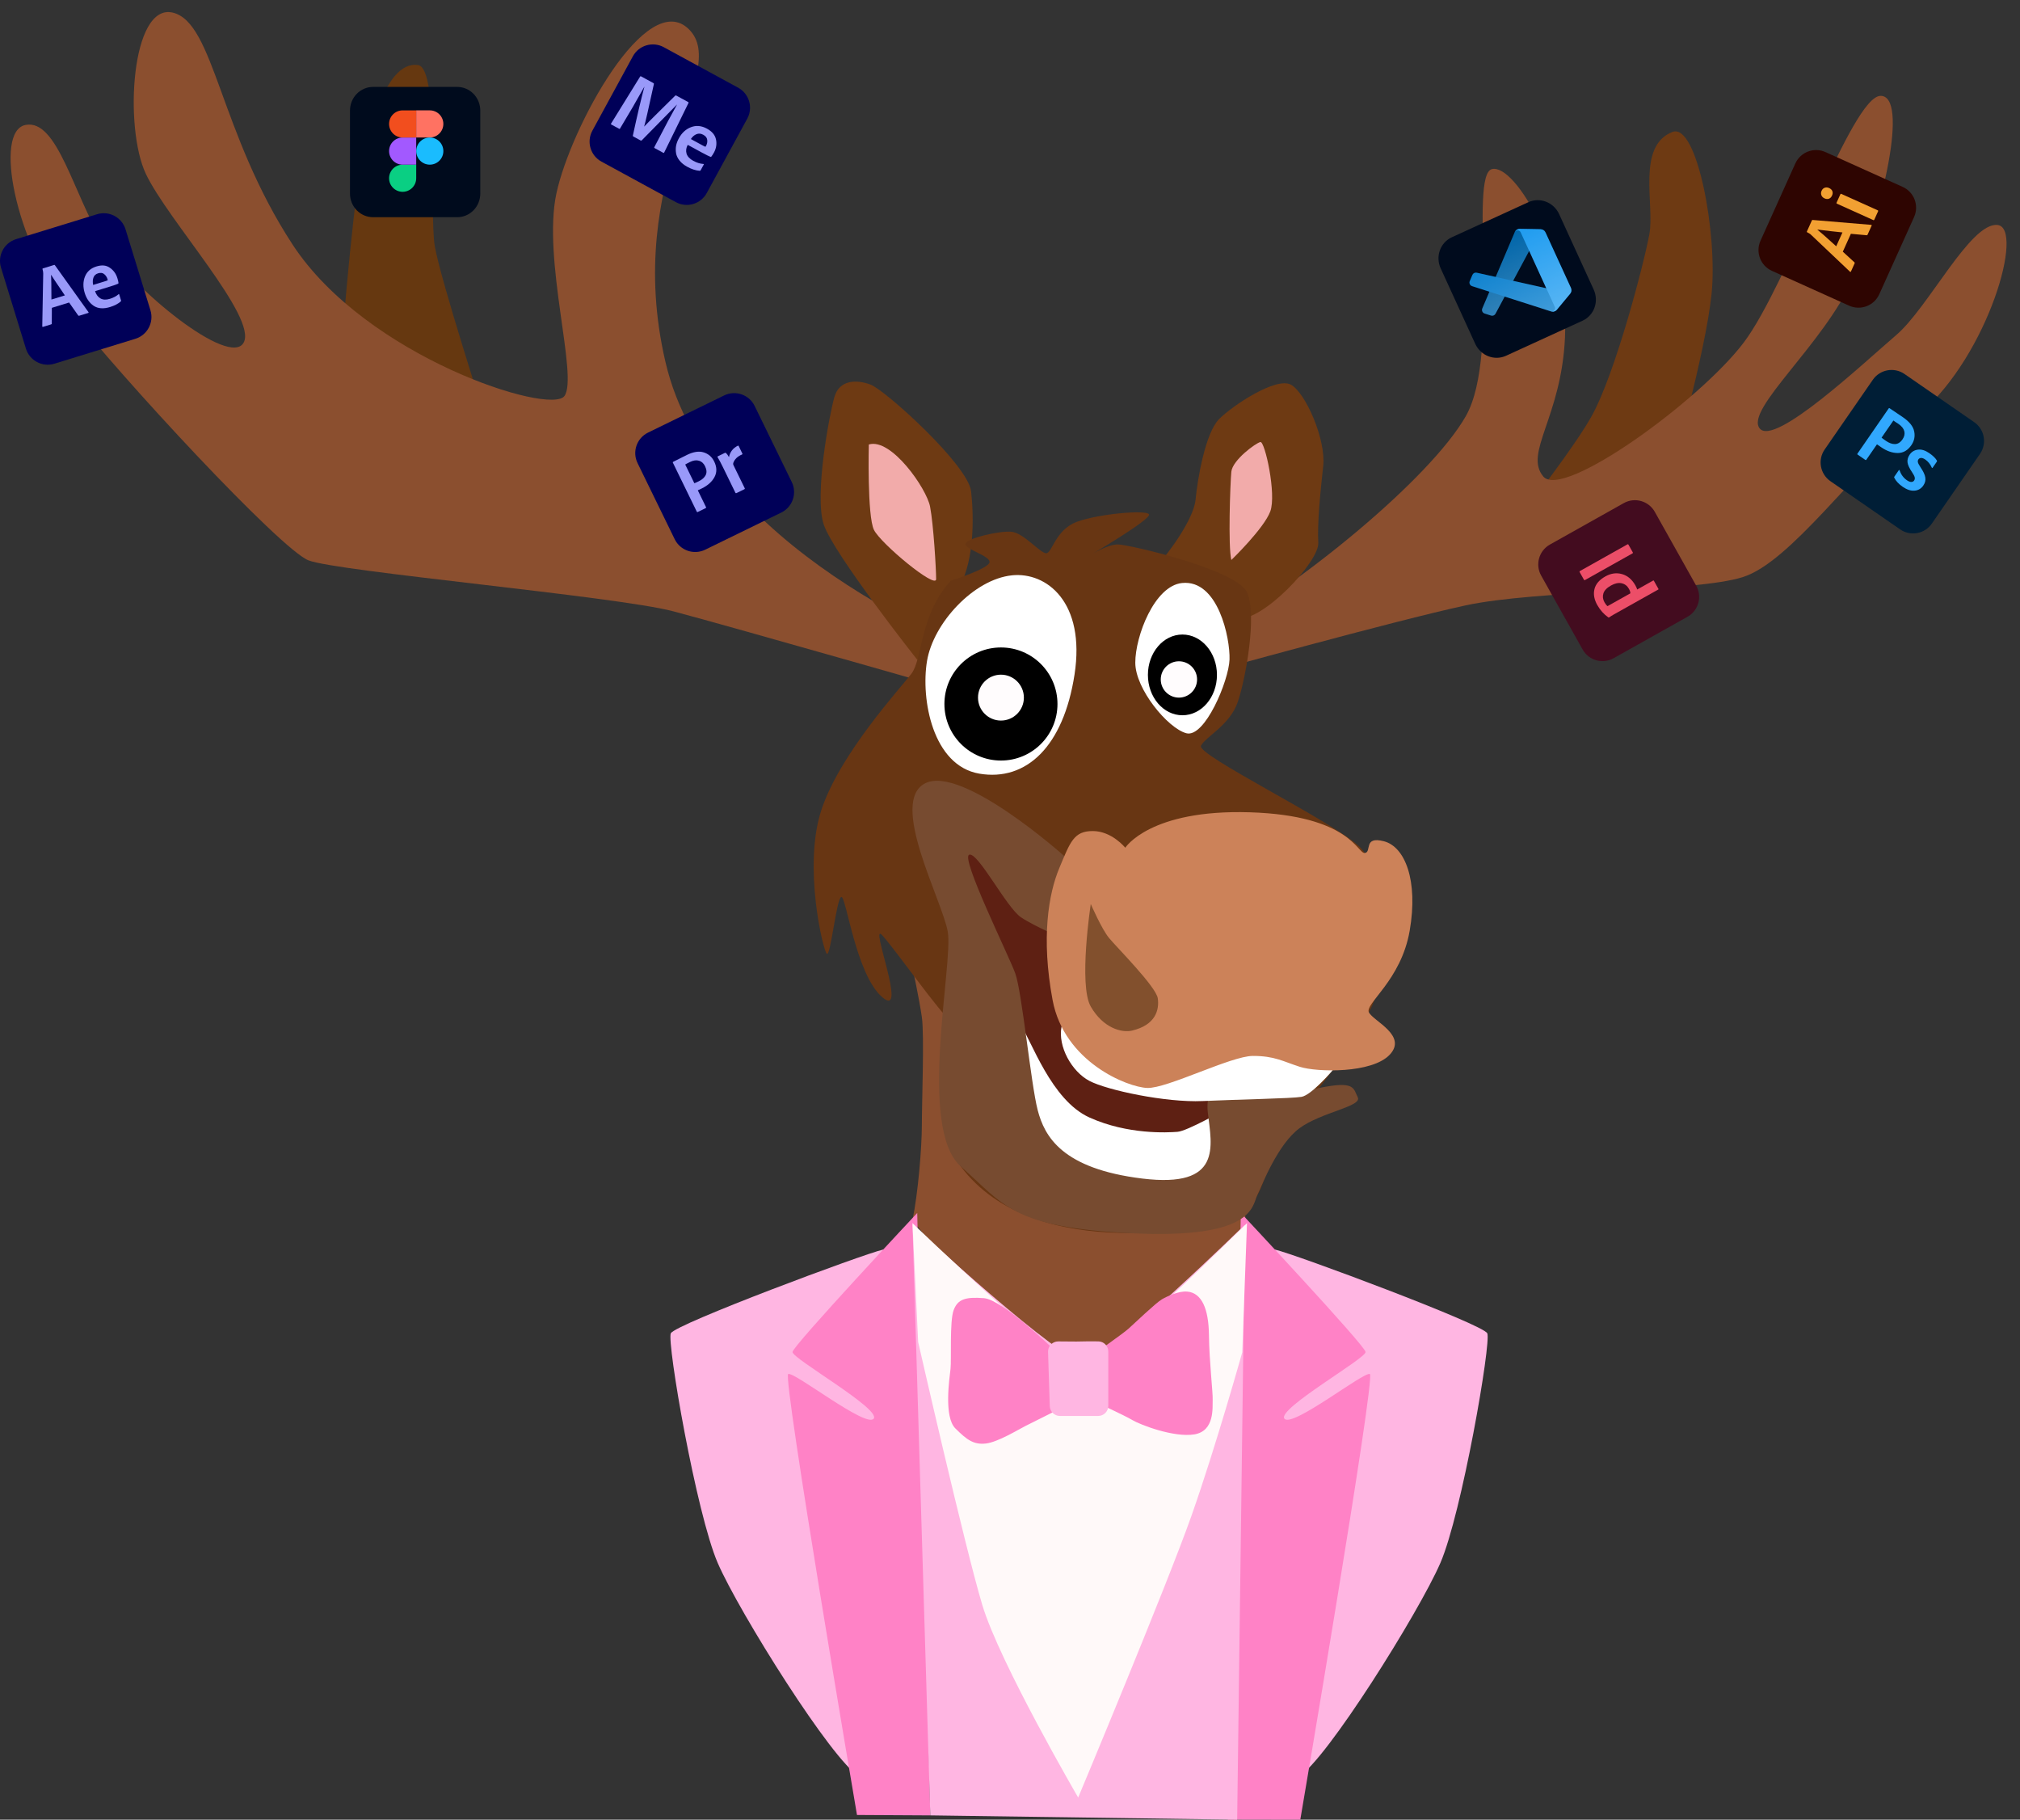 <?xml version="1.0" encoding="UTF-8"?>
<svg xmlns="http://www.w3.org/2000/svg" xmlns:xlink="http://www.w3.org/1999/xlink" viewBox="0 0 1844.86 1661.58">
  <rect x="0" y="0" width="1844.86" height="1661.58" fill="#333333" stroke="none"/>
  <defs>
    <style>
      .cls-1 {
        fill: #f24e1e;
      }

      .cls-1, .cls-2, .cls-3, .cls-4, .cls-5, .cls-6, .cls-7, .cls-8, .cls-9, .cls-10, .cls-11, .cls-12, .cls-13, .cls-14, .cls-15, .cls-16, .cls-17, .cls-18, .cls-19, .cls-20, .cls-21, .cls-22, .cls-23, .cls-24, .cls-25, .cls-26, .cls-27, .cls-28, .cls-29, .cls-30, .cls-31, .cls-32, .cls-33, .cls-34 {
        stroke-width: 0px;
      }

      .cls-2 {
        fill: #f2abaa;
      }

      .cls-3 {
        fill: #000058;
      }

      .cls-35 {
        clip-path: url(#clippath);
      }

      .cls-4 {
        fill: none;
      }

      .cls-5 {
        fill: #9999f9;
      }

      .cls-6 {
        fill: #ff7262;
      }

      .cls-36 {
        opacity: .25;
      }

      .cls-36, .cls-23 {
        mix-blend-mode: overlay;
      }

      .cls-7 {
        fill: #5e2013;
      }

      .cls-8 {
        fill: #774b30;
      }

      .cls-9 {
        fill: #f2a032;
      }

      .cls-10 {
        fill: #430c1f;
      }

      .cls-11 {
        fill: #663810;
      }

      .cls-12 {
        fill: #fff9f9;
      }

      .cls-13 {
        fill: #000b1d;
      }

      .cls-14 {
        fill: #000;
      }

      .cls-15 {
        fill: #8b4f2f;
      }

      .cls-16 {
        fill: #a259ff;
      }

      .cls-17 {
        fill: #1f9cf0;
      }

      .cls-18 {
        fill: #cc8259;
      }

      .cls-19 {
        fill: #001e36;
      }

      .cls-20 {
        fill: #ffb6e2;
      }

      .cls-21 {
        fill: #ec4e68;
      }

      .cls-22 {
        fill: #1abcfe;
      }

      .cls-23 {
        fill: url(#Namnlös_övertoning_2);
        fill-rule: evenodd;
      }

      .cls-23, .cls-37 {
        isolation: isolate;
      }

      .cls-24 {
        fill: #683613;
      }

      .cls-25 {
        fill: #ff82c6;
      }

      .cls-26 {
        fill: #6e3a13;
      }

      .cls-27 {
        fill: #2e0501;
      }

      .cls-28 {
        fill: #0065a9;
      }

      .cls-29 {
        fill: #82502d;
      }

      .cls-30 {
        fill: #fffcfd;
      }

      .cls-31 {
        fill: #0acf83;
      }

      .cls-32 {
        fill: #fff;
      }

      .cls-33 {
        fill: #31a8fe;
      }

      .cls-34 {
        fill: #007acc;
      }
    </style>
    <clipPath id="clippath">
      <rect class="cls-4" x="319.65" y="79.36" width="118.98" height="118.98"/>
    </clipPath>
    <linearGradient id="Namnlös_övertoning_2" data-name="Namnlös övertoning 2" x1="1459.22" y1="283.27" x2="1459.22" y2="201.17" gradientTransform="translate(-41.93 642.23) rotate(-24.61)" gradientUnits="userSpaceOnUse">
      <stop offset="0" stop-color="#fff"/>
      <stop offset="1" stop-color="#fff" stop-opacity="0"/>
    </linearGradient>
  </defs>
  <g class="cls-37">
    <g id="_älg" data-name="älg">
      <g id="Lager_1-2" data-name="Lager 1">
        <g id="_älg_röd" data-name=" älg röd">
          <g id="_älg_rätt_vänd" data-name=" älg rätt vänd">
            <path id="hals" class="cls-15" d="M833.36,1114.18c5.08-24.35,8.57-66.09,8.57-86.96s2.32-82.32,0-98.55c-2.32-16.23-8.57-45.18-8.57-45.18l364.5,53.87-60.29,140.88s-2.32,13.91,0,35.94c2.32,22.03-146.4,195.94-146.4,195.94l-157.81-195.94h0Z"/>
            <g id="tröja">
              <path class="cls-20" d="M806.61,1140.97c-18.82,4.32-190.2,68.21-193.96,76.48-3.76,8.27,23.3,164.62,42.85,209.72,19.55,45.1,104.85,181.16,129.1,194.68,24.24,13.53,22.02-480.88,22.02-480.88h0Z"/>
              <path class="cls-25" d="M837.72,1107.56s-113.44,121.05-113.92,126.94c-.49,5.89,81.03,52.05,74.15,60.89-6.87,8.84-72.68-43.21-78.08-40.76s62.82,402.63,62.82,402.63l66.92.38-11.89-550.08"/>
              <path class="cls-20" d="M1164.37,1140.97c18.82,4.32,190.2,68.21,193.96,76.48s-23.3,164.62-42.85,209.72c-19.55,45.1-104.85,181.16-129.1,194.68-24.24,13.53-22.02-480.88-22.02-480.88h0Z"/>
              <path class="cls-25" d="M1133.26,1107.56s113.44,121.05,113.92,126.94c.49,5.89-81.03,52.05-74.15,60.89,6.87,8.84,72.68-43.21,78.08-40.76,5.4,2.45-63.56,406.95-63.56,406.95l-66.18-.12,11.89-553.9"/>
              <path class="cls-20" d="M833.36,1118.33l16.26,539.3,280.28,3.94,7.07-543.24s-126.25,122.99-145.71,125.71c-19.46,2.72-157.9-125.71-157.9-125.71h0Z"/>
              <path class="cls-12" d="M984.7,1641.35s81.09-193.79,103.53-257.47c22.44-63.68,46.31-149.08,46.31-149.08l4.34-117.96s-133.16,132.43-150.53,132.43-155-132.43-155-132.43l5.2,108.55s42.7,187.43,58.62,240.26c15.92,52.83,87.53,175.69,87.53,175.69h0Z"/>
              <path class="cls-25" d="M1084.06,1179.33c13.58,1.05,19.8,15.84,20.08,39.88.28,24.04,3.68,52.31,3.4,59.11-.28,6.8,1.98,28.29-16.69,31.41-18.67,3.11-49.5-8.77-56.57-13.01-7.07-4.25-34.79-16.97-34.79-16.97l-1.41-42.71s27.15-18.95,32.53-23.76c5.37-4.81,25.17-23.76,30.55-26.87,5.37-3.11,15.56-7.64,22.91-7.07h0Z"/>
              <path class="cls-25" d="M961.93,1231.79s-46.44-45.18-63.38-46.44c-16.95-1.26-23.85.94-27.61,10.98-3.76,10.04-1.88,45.18-2.83,53.65s-6.27,43.62,4.39,54.28c10.67,10.67,16.95,15.06,27.93,13.81,10.98-1.26,29.81-12.86,36.08-16,6.27-3.14,32.63-16.32,32.63-16.32l-7.22-53.97h0Z"/>
              <path class="cls-20" d="M982.59,1224.98c6.82-.23,14.6-.22,20.46-.16,5.09.05,9.15,4.2,9.15,9.29v49.53c0,5.13-4.16,9.29-9.29,9.29h-34.86c-5.01,0-9.12-3.98-9.29-9l-1.58-49.49c-.17-5.27,4.08-9.62,9.36-9.59l16.04.12h0Z"/>
            </g>
            <g id="horn_och_blommor" data-name="horn och blommor">
              <g id="horn">
                <path class="cls-11" d="M381.7,59.36c20.35,2.72,10.07,135.06,15.43,165.65,5.37,30.59,45.07,153.79,45.07,153.79l-131.85-43.42s10.94-139.46,17.92-173.19c6.99-33.72,21.87-107.04,53.42-102.83h0Z"/>
                <path class="cls-15" d="M910.29,604.25c-34.42-14.75-262.96-103.68-302.55-273.8-39.59-170.12,60.07-265.36,21.47-303.69-38.6-38.32-107.89,89.12-121.01,149.68-13.11,60.57,20.09,167.12,7.33,185.12-12.76,18-181.17-35.76-248.21-138.09C200.29,121.13,195.82,20.62,157.84,11.54c-37.99-9.1-44.76,104.78-24.6,147.28,20.16,42.49,102.02,130.92,89.28,154.05-12.74,23.12-101.72-48.87-128.54-91.85-26.82-42.98-41.43-112.68-70.65-106.93-29.21,5.75-9.36,106.2,38.56,168.08,47.92,61.88,194.14,219.32,219.82,229.48,25.68,10.17,281.16,32.83,333.01,46.49,51.85,13.66,290.57,82.04,290.57,82.04l5-35.92h0Z"/>
                <path class="cls-26" d="M1527.53,120.47c22.36-8.57,41.39,93.65,35.6,148.29-5.79,54.65-36.07,160.25-36.07,160.25l-127.73,85.84-45.23.71s77.01-95.69,99.02-134.63c22.01-38.93,48.36-140.48,53.26-167.18,4.9-26.69-11.92-80.62,21.16-93.3h0Z"/>
                <path class="cls-15" d="M1100.63,581.99c83.86-45.06,205.5-144.7,238.14-202.07,32.64-57.38,2.16-220.83,23.97-225.55,21.8-4.72,69.8,80.55,66.57,153.51-3.23,72.95-37.71,105.58-19.87,127.17,17.84,21.59,143.26-69.33,183.25-122.45,39.99-53.12,98.54-224.64,124.78-225.06,26.24-.41,1.67,106.42-25.09,166.62-26.76,60.2-98.73,119.66-85.34,136.95s95.09-59.82,124.69-85.07c29.59-25.25,67.74-103.13,92.57-100.61,24.83,2.52-8.35,118.24-70.21,171.71-61.86,53.47-118.88,136.02-162.41,149.82-43.53,13.81-187.91,11.7-253.31,25.86-65.39,14.15-238.16,62.07-238.16,62.07l.41-32.89h.01Z"/>
              </g>
            </g>
            <g id="ansiktetet">
              <g id="_öron" data-name=" öron">
                <path class="cls-26" d="M877.11,534.26c12.48-24.06,12.48-61.49,9.8-85.56s-78.43-92.49-91.8-97.5c-13.37-5-28.52-4.11-32.97,11.04-4.45,15.15-18.71,90.01-9.8,116.75,8.91,26.74,85.47,123.56,85.47,123.56l39.3-68.3Z"/>
                <path class="cls-26" d="M1057.71,515.57c7.79-8.64,32.4-40.59,34.2-59.42,1.79-18.83,8.97-60.97,21.52-73.53,12.56-12.56,52.01-38.61,65.46-31.41,13.45,7.21,32.28,50.25,29.59,74.45-2.69,24.21-5.48,52.77-4.48,69.94,1,17.17-50.84,72.15-73.84,69.26-23.01-2.9-72.45-49.29-72.45-49.29h0Z"/>
                <path class="cls-2" d="M793.48,405.87c20.49-6.3,52.8,40.2,55.96,56.75,3.15,16.55,5.52,56.75,5.52,66.2s-50.44-32.31-56.75-44.92c-6.3-12.61-4.73-78.03-4.73-78.03Z"/>
                <path class="cls-2" d="M1124.58,511.33c-3.07-12.33-1.04-69.9,0-80.58s22.42-26.31,26.54-27.13,14.8,47.69,9.04,63.32c-5.76,15.63-35.58,44.4-35.58,44.4Z"/>
              </g>
              <path id="ansikte" class="cls-24" d="M868.42,530.17c-28.89,31.68-25.56,71.35-36.08,85.07-10.51,13.71-65.49,73.35-82.26,124.6-16.77,51.25,1.62,128.12,5.04,131.06,3.43,2.94,8.81-50.4,13.21-51.87,4.4-1.47,13.22,70.72,37.44,91.51,24.22,20.8-12.47-70.22,0-56.52,12.47,13.7,52.64,70.96,62.65,78.3,10.01,7.34-24.59,87.89,9.1,132.81,33.69,44.92,90.96,59.52,145.99,60.64,55.03,1.12,90.96,1.12,114.55-21.34,23.58-22.46,17.23-55.46,35.59-74.65,18.36-19.19,60.92-70.09,79.28-110.99,18.36-40.89,13.35-122.66-11.68-146.03-25.04-23.37-148.62-83.36-144.4-91.8,4.22-8.44,26.52-18.68,33.75-40.39,7.23-21.7,17.48-78.36,8.44-99.46-9.04-21.1-108.5-44-118.14-44s-25.05,9.73-25.05,9.73c0,0,56.19-32.92,53.53-37.24-2.66-4.32-46.88-.33-66.17,6.98-19.28,7.32-22.28,28.26-27.59,28.59-5.32.33-20.62-18.62-31.92-19.62-11.31-1-40.89,5.98-41.89,10.97-1,4.99,21.95,10.64,21.95,16.63s-35.31,17.02-35.31,17.02v-.02Z"/>
              <g id="MUN">
                <path class="cls-7" d="M861.93,768.39c22.97-15.14,91.41,35.61,134.28,57.04,42.87,21.43,49.98,144.58,82.79,146,32.8,1.42,124.65,1.88,109.66,30.11-15,28.22-42.22,59.41-65.7,79.34-23.47,19.93-111.38,29.09-136.83,15.92-25.45-13.17-93.73-27.41-90.6-79.48,3.13-52.07-33.6-248.93-33.6-248.93h0Z"/>
                <path class="cls-32" d="M931.12,933.82c11,16.49,28.86,70.78,63.91,86.59,35.05,15.81,71.47,13.74,80.4,13.06s42.6-19.93,42.6-19.93l-18.56,87.27-138.81-17.18-29.55-73.53v-76.28h0Z"/>
                <path class="cls-8" d="M972.05,781.72s-93.12-83.26-126.9-66.57c-33.79,16.69,15.24,106.39,20.45,135.6,5.22,29.2-27.77,179.45,11.92,214.37,39.7,34.92,46.49,55.82,157.06,61.02,110.56,5.2,108.96-24.81,113.68-34.86,4.72-10.04,18.79-46.52,38.61-61.13,19.82-14.6,57.37-19.82,53.19-28.16-4.17-8.35-2.44-15.33-35.28-8.55-32.85,6.77-61.43-8.41-71.26-8.41s-33.95.9-30.37,31.27c3.57,30.37,13.4,68.79-59.85,59.85-73.26-8.93-89.34-38.42-95.59-62.53-6.25-24.12-14.29-108.1-20.55-125.07-6.25-16.98-50.03-105.42-41.99-108.1,8.04-2.68,33.95,48.24,47.35,57.18,13.4,8.93,39.54,19.66,39.54,19.66v-75.55h-.01Z"/>
                <path class="cls-32" d="M969.52,937.36c-3.61,18.26,9.41,41.22,25.48,49.64,16.07,8.42,69.65,19.9,103.33,18.37,33.68-1.53,81.14-2.3,90.32-3.83,9.18-1.53,28.39-24.17,28.39-24.17v-16.39l-247.52-23.62h0Z"/>
              </g>
              <g id="näsa">
                <path class="cls-18" d="M1027.71,774.08s22.33-35.24,113.88-32.37c91.55,2.86,98.13,37.85,104.85,37.16,6.72-.69-1.73-15.7,17.52-10.7,19.24,5.01,31.4,35.76,23.53,81.53s-41.41,66.81-37.25,74.77c4.16,7.97,35.28,21.03,19.1,38.46-16.18,17.42-66.58,16.18-82.14,11.2-15.56-4.98-23.02-9.96-42.94-9.96s-78.4,29.87-96.45,29.25c-18.05-.62-75.91-23.65-86.49-80.27-10.58-56.62-3.73-97.08,6.22-120.72,9.96-23.65,13.07-33.6,30.49-33.6s29.68,15.25,29.68,15.25h0Z"/>
                <path class="cls-29" d="M1033.98,941.02c21.43-5.1,24.93-18.89,23.42-29.46-1.51-10.58-37.77-46.84-44.58-55.15-6.8-8.31-16.62-30.97-16.62-30.97,0,0-11.33,74.04,0,93.68,11.33,19.64,28.25,24.17,37.77,21.91h0Z"/>
              </g>
              <path class="cls-32" d="M1079.57,532.35c32.98-3.38,44,50.47,43.35,69.88-.65,19.41-22.65,71.82-39.47,67.29s-46.59-40.28-46.59-64.46,17.47-70.12,42.7-72.71h0Z"/>
              <g id="_öga" data-name=" öga">
                <path class="cls-32" d="M924.15,525.33c31.71-3.3,67.37,24.63,57.22,90.55-10.14,65.92-44.19,97.79-86.92,90.55-42.74-7.25-53.6-68.09-47.81-102.86,5.79-34.77,42.74-74.61,77.51-78.23h0Z"/>
              </g>
            </g>
          </g>
        </g>
      </g>
      <g id="propiler_1" data-name="propiler 1">
        <circle class="cls-14" cx="914.16" cy="642.83" r="51.63"/>
        <circle class="cls-30" cx="914.16" cy="637" r="20.95"/>
      </g>
      <g id="propiler_2" data-name="propiler 2">
        <ellipse class="cls-14" cx="1079.91" cy="616.25" rx="31.53" ry="36.86"/>
        <circle class="cls-30" cx="1076.7" cy="620.41" r="16.59"/>
      </g>
    </g>
    <g id="afterefekt">
      <path class="cls-3" d="M88.62,195.62l-73.92,22.75c-10.99,3.38-17.16,15.03-13.78,26.03l22.75,73.92c3.38,10.99,15.03,17.16,26.03,13.78l73.92-22.75c10.99-3.38,17.16-15.03,13.78-26.03l-22.75-73.92c-3.38-10.99-15.03-17.16-26.03-13.78Z"/>
      <path class="cls-5" d="M63.11,276.23l-15.75,4.85-.06,14.27c.07.41-.11.68-.56.82l-7.39,2.28c-.49.15-.74-.04-.75-.58l.87-47.94c.06-1.04-.16-2.46-.66-4.25-.09-.3.01-.49.31-.58l10.35-3.19c.3-.09.51-.02.63.21l30.67,42.85c.28.4.23.66-.16.78l-8.28,2.55c-.35.11-.64.03-.88-.22l-8.34-11.84ZM46.97,273.51l12.27-3.78c-.61-.94-1.85-2.78-3.71-5.49-1.86-2.72-3.59-5.26-5.18-7.63-1.59-2.37-2.82-4.26-3.69-5.67l-.07.02c.25,2.73.37,10.25.38,22.55Z"/>
      <path class="cls-5" d="M100.35,261.7l-13.53,4.16c1.02,3.14,2.67,5.36,4.96,6.65,2.29,1.29,5.16,1.41,8.61.35,3.15-.97,5.8-2.38,7.93-4.22.24-.29.41-.24.53.16l1.66,5.4c.11.35.05.69-.17,1.02-2.42,2.15-5.67,3.85-9.76,5.11-6.06,1.87-11.06,1.51-14.98-1.06-3.89-2.64-6.63-6.57-8.24-11.79s-1.59-10.41.25-14.97c1.84-4.56,5.32-7.63,10.44-9.2s8.97-1.11,12.26,1.17c3.34,2.26,5.63,5.42,6.88,9.46.62,2.02.96,3.48,1.02,4.38.06.36-.08.62-.41.77-1.22.59-3.7,1.46-7.45,2.62ZM85.07,260.17l9.76-3c2.12-.65,3.31-1.07,3.58-1.26-.01-.21-.09-.57-.24-1.06-.58-1.87-1.59-3.4-3.03-4.57-1.44-1.18-3.27-1.42-5.49-.74s-3.6,1.97-4.3,3.91-.79,4.18-.28,6.72Z"/>
    </g>
    <g id="figma">
      <g class="cls-35">
        <g>
          <path class="cls-13" d="M340.72,79.36h76.84c2.77,0,5.51.55,8.07,1.64,2.56,1.09,4.88,2.68,6.84,4.68,1.96,2.01,3.51,4.39,4.57,7.01,1.06,2.62,1.6,5.43,1.6,8.27v75.76c0,2.84-.54,5.65-1.6,8.27-1.06,2.62-2.61,5.01-4.57,7.01-1.96,2.01-4.28,3.6-6.84,4.68-2.56,1.08-5.3,1.64-8.07,1.64h-76.84c-2.77,0-5.51-.55-8.07-1.64-2.56-1.09-4.88-2.68-6.84-4.68-1.96-2.01-3.51-4.39-4.57-7.01-1.06-2.62-1.6-5.43-1.6-8.27v-75.76c0-2.84.54-5.65,1.6-8.27,1.06-2.62,2.61-5.01,4.57-7.01,1.96-2.01,4.28-3.6,6.84-4.68,2.56-1.09,5.3-1.64,8.07-1.64h0Z"/>
          <path class="cls-31" d="M367.73,175.14c6.85,0,12.39-5.55,12.39-12.39v-12.39h-12.39c-6.85,0-12.39,5.55-12.39,12.39s5.55,12.39,12.39,12.39Z"/>
          <path class="cls-16" d="M355.34,137.96c0-6.85,5.55-12.39,12.39-12.39h12.39v24.79h-12.39c-6.85,0-12.39-5.55-12.39-12.39Z"/>
          <path class="cls-1" d="M355.34,113.17c0-6.85,5.55-12.39,12.39-12.39h12.39v24.79h-12.39c-6.85,0-12.39-5.55-12.39-12.39Z"/>
          <path class="cls-6" d="M380.13,100.77h12.39c6.85,0,12.39,5.55,12.39,12.39s-5.55,12.39-12.39,12.39h-12.39v-24.79Z"/>
          <path class="cls-22" d="M404.92,137.96c0,6.85-5.55,12.39-12.39,12.39s-12.39-5.55-12.39-12.39,5.55-12.39,12.39-12.39,12.39,5.55,12.39,12.39Z"/>
        </g>
      </g>
    </g>
    <g id="pr">
      <path class="cls-3" d="M661.36,361.08l-69.5,33.92c-10.33,5.04-14.62,17.51-9.58,27.85l33.92,69.5c5.04,10.33,17.51,14.62,27.85,9.58l69.5-33.92c10.33-5.04,14.62-17.51,9.58-27.85l-33.92-69.5c-5.04-10.33-17.51-14.62-27.85-9.58Z"/>
      <path class="cls-5" d="M636.42,467.31l-21.9-44.87c-.16-.32-.1-.55.18-.69,2.93-1.55,7.09-3.63,12.49-6.27,6.14-3,11.34-3.79,15.6-2.37,4.29,1.35,7.46,4.13,9.51,8.34,2.49,5.09,2.57,9.81.26,14.15-2.29,4.27-6.16,7.73-11.6,10.39l-2.3,1.12c-.86.36-1.31.55-1.36.58l7.56,15.49c.16.32.05.58-.32.76l-7.39,3.61c-.33.16-.57.08-.73-.25ZM625.81,424.16l8.34,17.09c.7-.23,2.07-.84,4.11-1.84,2.93-1.43,5-3.27,6.2-5.52,1.18-2.3,1-5.02-.53-8.17-1.31-2.69-3.16-4.36-5.56-5.03-2.37-.73-5.07-.36-8.09,1.11-2.46,1.2-3.95,1.99-4.47,2.35Z"/>
      <path class="cls-5" d="M655.5,416.72l6.56-3.2c.37-.18.72-.12,1.04.18.82.74,1.71,1.97,2.66,3.69,1-4.79,3.71-8.26,8.13-10.42.33-.16.57-.08.73.25l3.42,7.01c.18.37.07.62-.32.76-4.16,1.74-6.84,4.34-8.03,7.79-.22.62-.15,1.28.19,1.97l10.34,21.18c.16.32.05.58-.32.76l-7.32,3.57c-.42.2-.72.12-.9-.25l-11.46-23.48c-1.83-3.75-3.46-6.8-4.89-9.14-.2-.3-.14-.53.18-.69Z"/>
    </g>
    <g id="me">
      <path class="cls-3" d="M674.15,80.08l-67.92-36.99c-10.1-5.5-22.74-1.77-28.24,8.33l-36.99,67.92c-5.5,10.1-1.77,22.74,8.33,28.24l67.92,36.99c10.1,5.5,22.74,1.77,28.24-8.33l36.99-67.92c5.5-10.1,1.77-22.74-8.33-28.24Z"/>
      <path class="cls-5" d="M584.68,69.82c.19-.25.45-.28.77-.11l11.33,6.17c.41.22.55.5.42.85-5.02,23.01-7.98,35.93-8.87,38.74l.07.04c1.73-1.88,6.53-6.7,14.39-14.47,7.94-7.79,12.56-12.35,13.88-13.69.31-.24.6-.29.87-.14l10.99,5.99c.32.17.42.41.32.7l-22.25,45.38c-.15.39-.43.47-.84.25l-7.94-4.32c-.36-.2-.46-.45-.28-.77,9.56-18.42,16.48-31.39,20.74-38.88l-.07-.04c-.91,1.03-11.63,11.92-32.14,32.67-.31.24-.62.28-.94.11l-6.65-3.62c-.45-.25-.61-.54-.49-.88,4.09-18.93,7.6-33.78,10.53-44.53l-.07-.04c-6.36,11.47-13.76,24.19-22.2,38.18-.17.32-.44.38-.8.18l-7.13-3.88c-.41-.22-.49-.5-.25-.84l26.59-43.01Z"/>
      <path class="cls-5" d="M641.73,139.69l-13.64-7.43c-1.46,2.79-1.81,5.48-1.05,8.07.83,2.57,2.87,4.74,6.13,6.51s6.33,2.71,9.34,2.88c.32.06.39.24.22.56l-2.78,5.1c-.22.41-.51.61-.85.59-3.57-.24-7.34-1.44-11.32-3.61-3.03-1.65-5.42-3.57-7.16-5.75-1.74-2.18-2.8-4.44-3.18-6.76-.38-2.32-.36-4.61.04-6.86.47-2.27,1.32-4.52,2.53-6.74,2.69-4.94,6.38-8.31,11.05-10.12,4.75-1.82,9.61-1.38,14.59,1.33,4.7,2.56,7.47,5.89,8.29,9.98.82,4.09.21,8.02-1.84,11.78-.77,1.41-1.56,2.65-2.38,3.73-.22.29-.5.38-.84.25-1.37-.51-3.74-1.69-7.14-3.53ZM630.97,126.96l9.64,5.25c2.13,1.16,3.35,1.77,3.67,1.82.14-.16.34-.46.59-.92.94-1.72,1.28-3.54,1.03-5.44-.21-1.88-1.42-3.42-3.64-4.63s-4.21-1.32-6.24-.49c-1.97.81-3.65,2.28-5.04,4.4Z"/>
    </g>
    <g id="ps">
      <path class="cls-19" d="M1803.03,385.48l-63.63-43.97c-9.46-6.54-22.43-4.17-28.97,5.29l-43.97,63.63c-6.54,9.46-4.17,22.43,5.29,28.97l63.63,43.97c9.46,6.54,22.43,4.17,28.97-5.29l43.97-63.63c6.54-9.46,4.17-22.43-5.29-28.97Z"/>
      <path class="cls-33" d="M1696.35,414.29l28.62-41.42c.2-.3.46-.34.75-.14,3.28,2.14,7.4,4.93,12.37,8.36,5.85,4.04,9.23,8.32,10.13,12.82.94,4.53.08,8.72-2.58,12.58-3.31,4.79-7.46,7.17-12.46,7.16-5-.02-10.07-1.8-15.2-5.34l-3.75-2.59-9.74,14.1c-.23.34-.52.39-.86.16l-7.06-4.88c-.34-.23-.41-.5-.2-.8ZM1729.23,383.98l-10.8,15.63c.54.5,1.88,1.49,4.05,2.98,2.84,1.96,5.56,2.93,8.14,2.91,2.66-.04,4.97-1.48,6.93-4.32,1.73-2.5,2.27-4.97,1.64-7.41-.59-2.41-2.35-4.63-5.28-6.65-.72-.5-1.46-.98-2.21-1.43l-1.72-1.19-.76-.53Z"/>
      <path class="cls-33" d="M1764.28,426.98c-1.35-3.12-3.32-5.58-5.91-7.37-1.48-1.03-2.78-1.51-3.88-1.46-1.06.08-1.85.5-2.38,1.27s-.7,1.65-.51,2.65c.21.96,1.01,2.48,2.39,4.56,2.58,3.79,4.05,6.93,4.4,9.42.42,2.48-.19,4.9-1.83,7.28-1.99,2.88-4.7,4.45-8.14,4.7-3.36.24-6.91-.93-10.64-3.51s-6.32-5.37-7.76-8.36c-.2-.26-.18-.56.06-.9l4.08-5.91c.12-.17.23-.25.35-.23.19,0,.29.08.32.22,1.35,3.94,3.6,6.99,6.74,9.16,1.48,1.03,2.78,1.55,3.9,1.57,1.19,0,2.07-.41,2.66-1.26.61-.89.81-1.85.58-2.88-.2-1.07-.98-2.62-2.35-4.63-2.49-3.66-3.9-6.7-4.23-9.12-.26-2.43.4-4.79,1.98-7.08,1.81-2.63,4.33-4.14,7.56-4.54,3.22-.4,6.68.67,10.37,3.22,3.44,2.37,5.76,4.67,6.99,6.89.12.27.04.62-.25,1.05l-3.64,5.27c-.35.51-.63.5-.84-.01Z"/>
    </g>
    <g id="ai">
      <path class="cls-27" d="M1639.66,149.28l-31.79,70.5c-4.73,10.48-.06,22.81,10.42,27.54l70.5,31.79c10.48,4.73,22.81.06,27.54-10.42l31.79-70.5c4.73-10.48.06-22.81-10.42-27.54l-70.5-31.79c-10.48-4.73-22.81-.06-27.54,10.42Z"/>
      <path class="cls-9" d="M1690.4,213.49l-7.36,16.32,10.55,9.66c.36.22.43.56.22,1.03l-3.33,7.39c-.21.47-.52.53-.93.17l-35.44-33.59c-.56-.65-1.79-1.45-3.68-2.42-.28-.13-.35-.36-.2-.68l4.57-10.13c.11-.23.31-.37.61-.4l53.5,4.48c.49.05.64.29.45.71l-3.74,8.3c-.15.33-.42.49-.81.48l-14.39-1.32ZM1677,224.89l5.71-12.66c-.75-.11-4.19-.48-10.32-1.1-6.16-.69-10.36-1.2-12.59-1.53l-.03.07c2.15,1.65,7.9,6.72,17.24,15.22Z"/>
      <path class="cls-9" d="M1710.87,200.96l-33.26-15c-.38-.17-.48-.44-.31-.82l3.52-7.81c.17-.38.44-.48.82-.31l33.33,15.03c.38.17.48.44.31.82l-3.49,7.74c-.19.42-.5.54-.92.35ZM1673.48,174.54c.47,1.23.38,2.57-.28,4.02s-1.6,2.41-2.83,2.87c-1.23.46-2.58.36-4.04-.3s-2.37-1.6-2.87-2.9c-.49-1.3-.42-2.65.21-4.05s1.59-2.33,2.87-2.77c1.28-.44,2.62-.34,4.04.3s2.43,1.6,2.9,2.83Z"/>
    </g>
    <g id="code">
      <path class="cls-13" d="M1325.94,216.65l69.86-32c2.52-1.16,5.24-1.79,8.02-1.87,2.78-.08,5.55.4,8.17,1.41,2.62,1.01,5.02,2.53,7.07,4.47,2.05,1.94,3.72,4.27,4.9,6.86l31.55,68.88c1.18,2.58,1.86,5.36,1.99,8.19.13,2.83-.29,5.64-1.23,8.28-.94,2.64-2.39,5.05-4.27,7.11-1.87,2.05-4.13,3.7-6.65,4.85l-69.86,32c-2.51,1.16-5.24,1.79-8.02,1.87-2.78.08-5.55-.4-8.17-1.41-2.62-1.01-5.02-2.53-7.07-4.48-2.05-1.94-3.72-4.27-4.9-6.86l-31.55-68.88c-1.18-2.58-1.86-5.36-1.99-8.19-.13-2.83.29-5.64,1.23-8.28.94-2.64,2.39-5.05,4.27-7.11,1.87-2.05,4.13-3.7,6.65-4.85h0Z"/>
      <path class="cls-28" d="M1407.03,209.35l-18.87-.36c-2.18-.04-4.16,1.3-4.92,3.35l-29.47,69.32c-.79,1.86.19,4.01,2.12,4.62l5.86,1.86c1.58.5,3.29-.19,4.07-1.65l39.77-74.15c1.33-2.49,4.94-2.37,6.11.19l-.08-.18c-.83-1.8-2.61-2.97-4.59-3.01Z"/>
      <path class="cls-34" d="M1433.98,268.18l-12.05,14.52c-1.39,1.68-3.7,2.3-5.75,1.54l-71.74-22.96c-1.93-.62-2.91-2.76-2.11-4.62l2.41-5.65c.65-1.52,2.29-2.37,3.91-2.01l82.12,18.32c2.76.61,5.02-2.19,3.85-4.76l.08.18c.83,1.8.55,3.92-.72,5.44Z"/>
      <path class="cls-17" d="M1421.93,282.7c-1.4,1.68-3.7,2.3-5.75,1.54,2.52.94,4.92-1.64,3.8-4.09l-31.16-68.02c-1.12-2.45-4.64-2.32-5.58.21.76-2.05,2.73-3.39,4.92-3.35l18.86.35c1.98.04,3.77,1.21,4.59,3.01l23.09,50.4c.83,1.8.55,3.92-.72,5.44l-12.05,14.51Z"/>
      <g class="cls-36">
        <path class="cls-23" d="M1418.24,284.57c1.39-.08,2.73-.73,3.66-1.85l12.04-14.51c1.27-1.52,1.55-3.64.72-5.44l-23.09-50.4c-.83-1.8-2.61-2.97-4.59-3.01l-18.85-.36c-1.91-.04-3.66.99-4.57,2.62-.13.23-.24.48-.34.73l-17.21,40.52-17.36-3.88c-1.62-.36-3.26.48-3.91,2l-2.41,5.65c-.79,1.86.19,4.01,2.11,4.62l15.84,5.07-6.5,15.31c-.79,1.86.19,4.01,2.12,4.62l5.85,1.87c1.58.5,3.29-.19,4.07-1.65l8.4-15.68,41.93,13.43c.68.25,1.39.35,2.09.31ZM1396.56,229.12l-14.64,27.31,30.24,6.75-15.6-34.06Z"/>
      </g>
    </g>
    <g id="id">
      <path class="cls-10" d="M1549.16,534.82l-37.84-67.45c-5.63-10.03-18.32-13.6-28.35-7.97l-67.45,37.84c-10.03,5.63-13.6,18.32-7.97,28.35l37.84,67.45c5.63,10.03,18.32,13.6,28.35,7.97l67.45-37.84c10.03-5.63,13.6-18.32,7.97-28.35Z"/>
      <path class="cls-21" d="M1491.01,505.27l-43.44,24.37c-.41.23-.71.16-.91-.2l-4.01-7.14c-.2-.36-.1-.66.3-.89l43.44-24.37c.36-.2.64-.12.85.24l4.04,7.21c.18.32.09.58-.27.78Z"/>
      <path class="cls-21" d="M1458.79,552.47c-2.85-5.08-3.71-9.93-2.57-14.56,1.13-4.63,4.47-8.5,10.01-11.61,5.04-2.83,10.1-3.52,15.18-2.08,5.07,1.45,9.14,4.89,12.19,10.33.76,1.36,1.31,2.6,1.65,3.73l14.59-8.19c.27-.15.48-.09.63.18l4.2,7.48c.13.23.06.42-.21.57l-40.46,22.7c-1.71.96-3.16,1.86-4.34,2.71-.24.2-.51.2-.8,0-4.1-2.88-7.45-6.64-10.05-11.26ZM1468.15,553.48l20.87-11.71c-.01-1.18-.45-2.55-1.32-4.09-1.55-2.77-3.78-4.47-6.68-5.1-2.9-.64-6.13.04-9.69,2.04-3.78,2.12-6.1,4.53-6.96,7.22-.83,2.73-.51,5.42.96,8.05.92,1.63,1.86,2.83,2.82,3.6Z"/>
    </g>
  </g>
</svg>